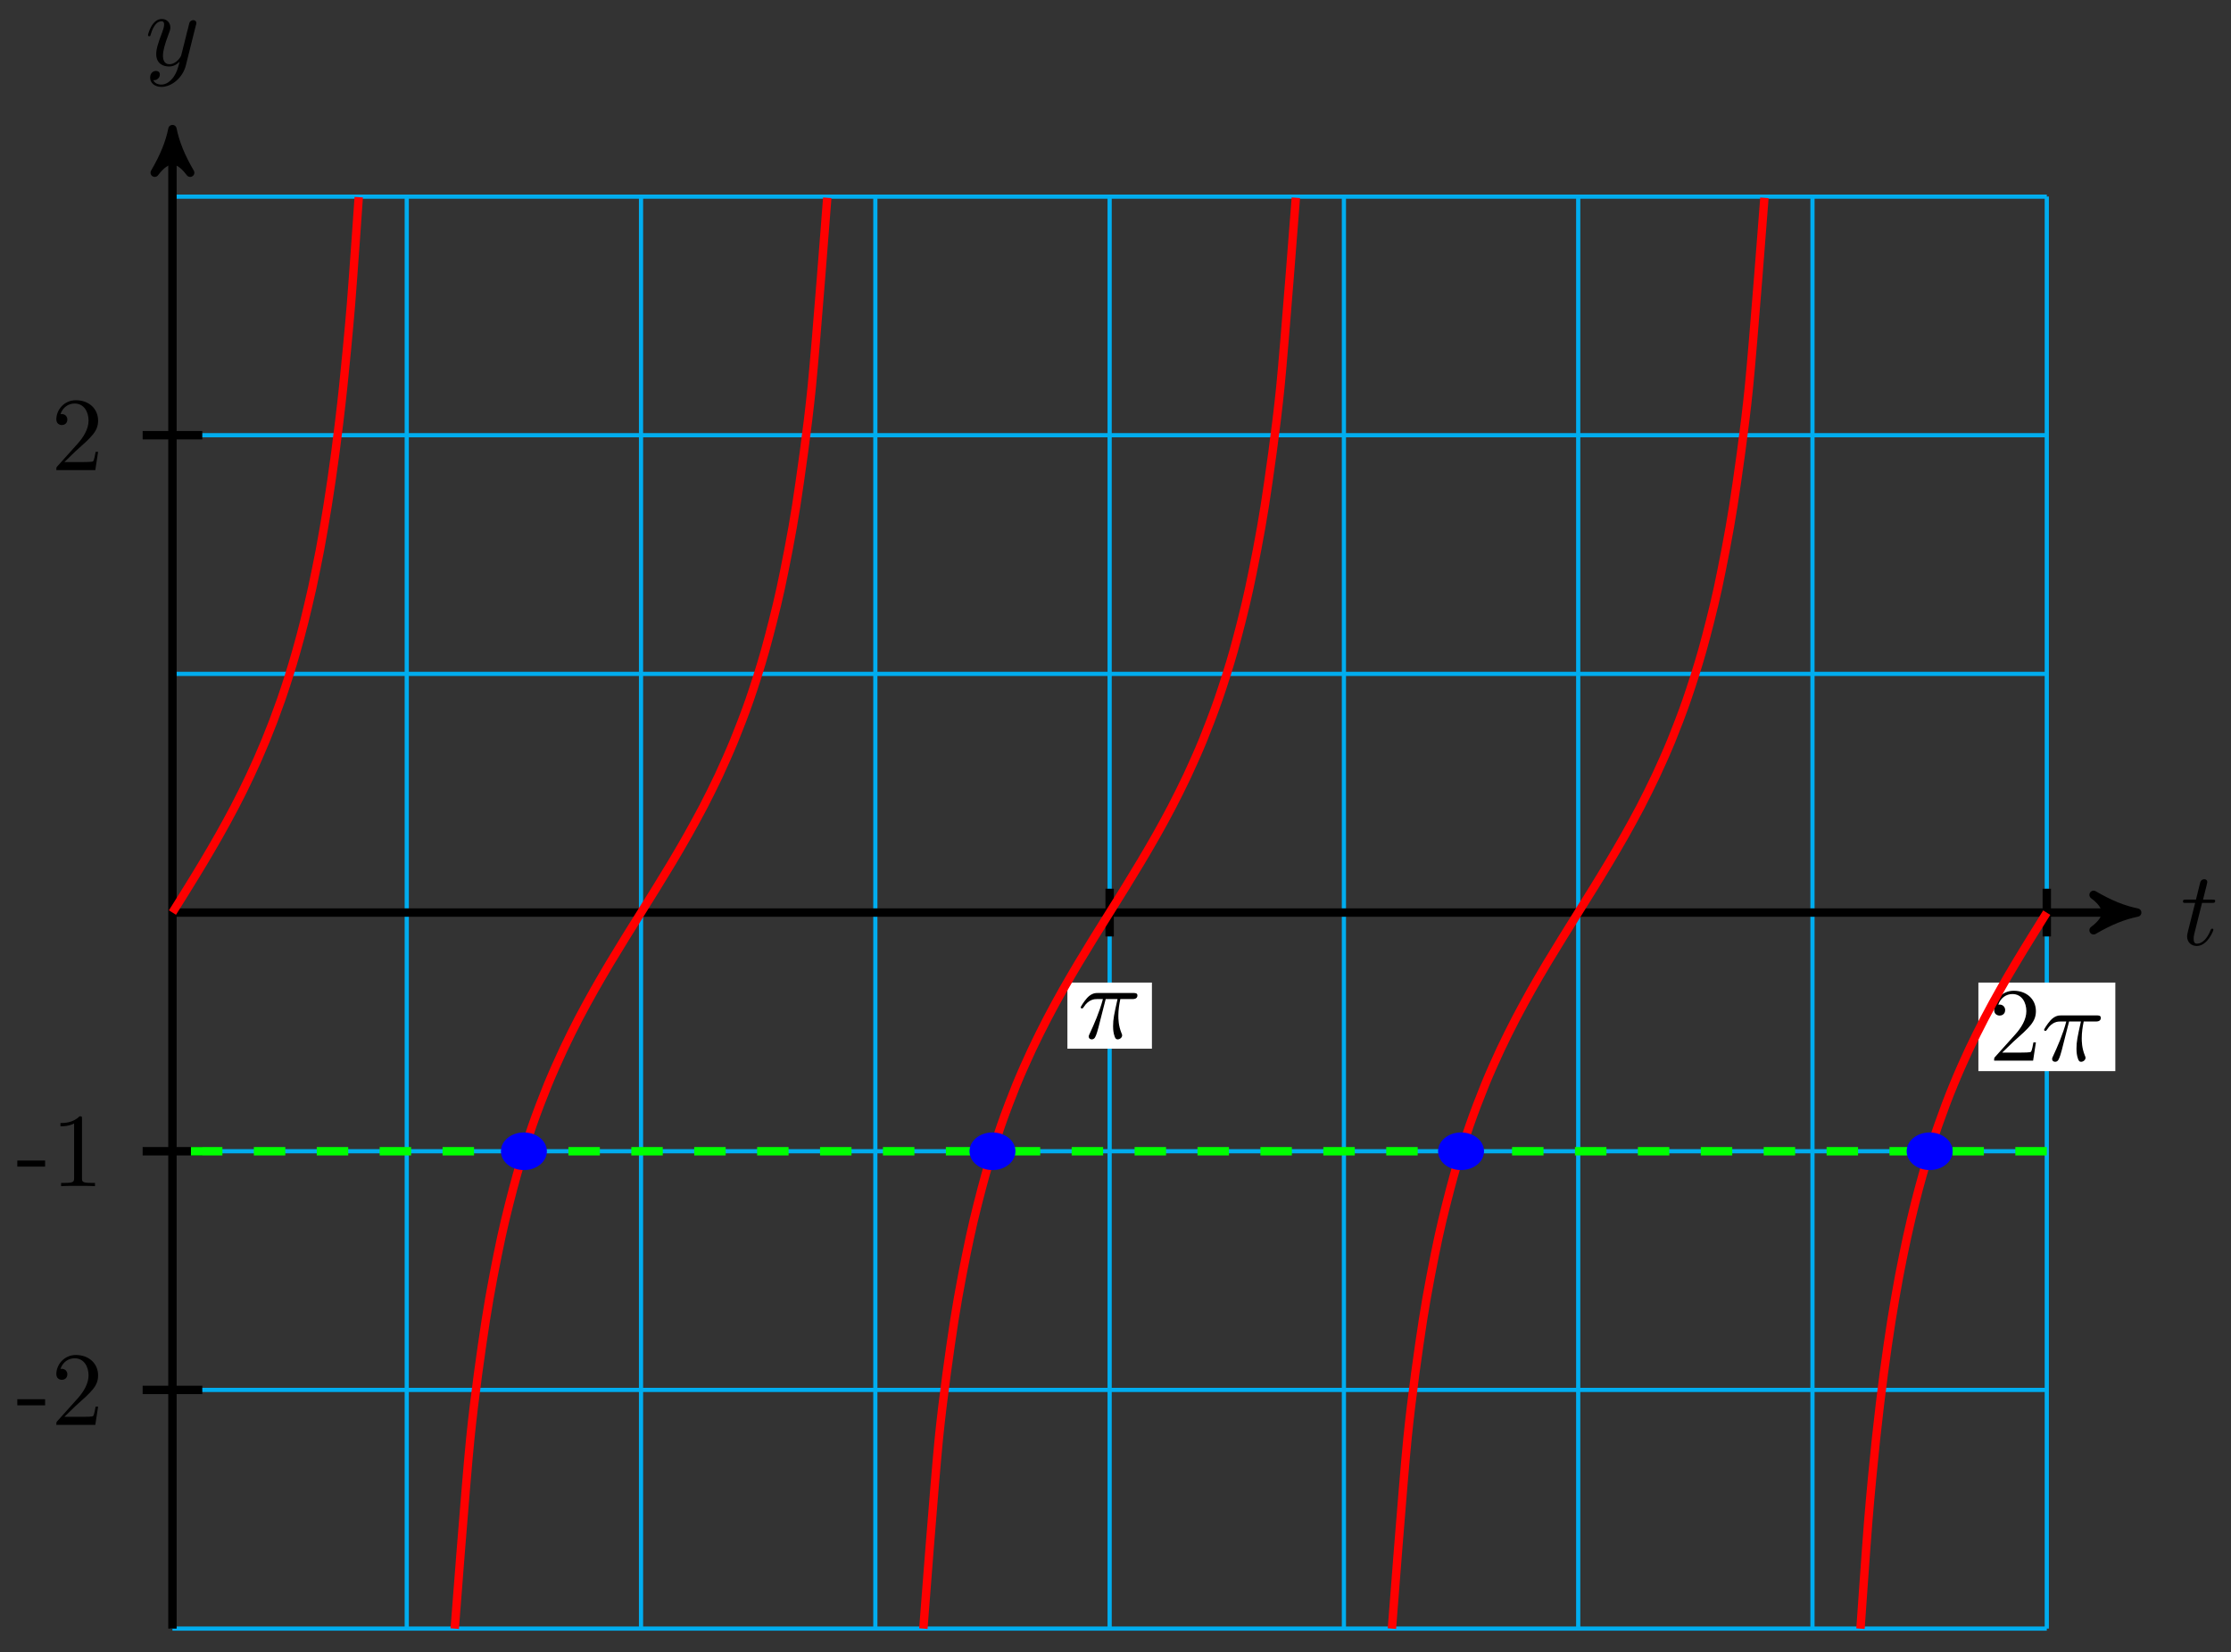 <?xml version="1.0" encoding="UTF-8"?>
<svg xmlns="http://www.w3.org/2000/svg" xmlns:xlink="http://www.w3.org/1999/xlink" width="212pt" height="157pt" viewBox="0 0 212 157" version="1.1">
<rect x="0" y="0" width="212" height="157" fill="#333333" stroke="none"/>
<defs>
<g>
<symbol overflow="visible" id="glyph0-0">
<path style="stroke:none;" d=""/>
</symbol>
<symbol overflow="visible" id="glyph0-1">
<path style="stroke:none;" d="M 2.047 -3.984 L 2.984 -3.984 C 3.188 -3.984 3.297 -3.984 3.297 -4.188 C 3.297 -4.297 3.188 -4.297 3.016 -4.297 L 2.141 -4.297 C 2.5 -5.719 2.547 -5.906 2.547 -5.969 C 2.547 -6.141 2.422 -6.234 2.25 -6.234 C 2.219 -6.234 1.938 -6.234 1.859 -5.875 L 1.469 -4.297 L 0.531 -4.297 C 0.328 -4.297 0.234 -4.297 0.234 -4.109 C 0.234 -3.984 0.312 -3.984 0.516 -3.984 L 1.391 -3.984 C 0.672 -1.156 0.625 -0.984 0.625 -0.812 C 0.625 -0.266 1 0.109 1.547 0.109 C 2.562 0.109 3.125 -1.344 3.125 -1.422 C 3.125 -1.531 3.047 -1.531 3.016 -1.531 C 2.922 -1.531 2.906 -1.5 2.859 -1.391 C 2.438 -0.344 1.906 -0.109 1.562 -0.109 C 1.359 -0.109 1.25 -0.234 1.25 -0.562 C 1.25 -0.812 1.281 -0.875 1.312 -1.047 Z M 2.047 -3.984 "/>
</symbol>
<symbol overflow="visible" id="glyph0-2">
<path style="stroke:none;" d="M 2.641 -3.719 L 3.766 -3.719 C 3.438 -2.25 3.344 -1.812 3.344 -1.141 C 3.344 -1 3.344 -0.734 3.422 -0.391 C 3.531 0.047 3.641 0.109 3.781 0.109 C 3.984 0.109 4.203 -0.062 4.203 -0.266 C 4.203 -0.328 4.203 -0.344 4.141 -0.484 C 3.844 -1.203 3.844 -1.859 3.844 -2.141 C 3.844 -2.656 3.922 -3.203 4.031 -3.719 L 5.156 -3.719 C 5.297 -3.719 5.656 -3.719 5.656 -4.062 C 5.656 -4.297 5.438 -4.297 5.25 -4.297 L 1.906 -4.297 C 1.688 -4.297 1.312 -4.297 0.875 -3.828 C 0.531 -3.438 0.266 -2.984 0.266 -2.938 C 0.266 -2.922 0.266 -2.828 0.391 -2.828 C 0.469 -2.828 0.484 -2.875 0.547 -2.953 C 1.031 -3.719 1.609 -3.719 1.812 -3.719 L 2.375 -3.719 C 2.062 -2.516 1.531 -1.312 1.109 -0.406 C 1.031 -0.25 1.031 -0.234 1.031 -0.156 C 1.031 0.031 1.188 0.109 1.312 0.109 C 1.609 0.109 1.688 -0.172 1.812 -0.531 C 1.953 -1 1.953 -1.016 2.078 -1.516 Z M 2.641 -3.719 "/>
</symbol>
<symbol overflow="visible" id="glyph0-3">
<path style="stroke:none;" d="M 4.844 -3.797 C 4.891 -3.938 4.891 -3.953 4.891 -4.031 C 4.891 -4.203 4.75 -4.297 4.594 -4.297 C 4.5 -4.297 4.344 -4.234 4.25 -4.094 C 4.234 -4.031 4.141 -3.734 4.109 -3.547 C 4.031 -3.297 3.969 -3.016 3.906 -2.75 L 3.453 -0.953 C 3.422 -0.812 2.984 -0.109 2.328 -0.109 C 1.828 -0.109 1.719 -0.547 1.719 -0.922 C 1.719 -1.375 1.891 -2 2.219 -2.875 C 2.375 -3.281 2.422 -3.391 2.422 -3.594 C 2.422 -4.031 2.109 -4.406 1.609 -4.406 C 0.656 -4.406 0.297 -2.953 0.297 -2.875 C 0.297 -2.766 0.391 -2.766 0.406 -2.766 C 0.516 -2.766 0.516 -2.797 0.562 -2.953 C 0.844 -3.891 1.234 -4.188 1.578 -4.188 C 1.656 -4.188 1.828 -4.188 1.828 -3.875 C 1.828 -3.625 1.719 -3.359 1.656 -3.172 C 1.25 -2.109 1.078 -1.547 1.078 -1.078 C 1.078 -0.188 1.703 0.109 2.297 0.109 C 2.688 0.109 3.016 -0.062 3.297 -0.344 C 3.172 0.172 3.047 0.672 2.656 1.203 C 2.391 1.531 2.016 1.828 1.562 1.828 C 1.422 1.828 0.969 1.797 0.797 1.406 C 0.953 1.406 1.094 1.406 1.219 1.281 C 1.328 1.203 1.422 1.062 1.422 0.875 C 1.422 0.562 1.156 0.531 1.062 0.531 C 0.828 0.531 0.5 0.688 0.5 1.172 C 0.5 1.672 0.938 2.047 1.562 2.047 C 2.578 2.047 3.609 1.141 3.891 0.016 Z M 4.844 -3.797 "/>
</symbol>
<symbol overflow="visible" id="glyph1-0">
<path style="stroke:none;" d=""/>
</symbol>
<symbol overflow="visible" id="glyph1-1">
<path style="stroke:none;" d="M 1.266 -0.766 L 2.328 -1.797 C 3.875 -3.172 4.469 -3.703 4.469 -4.703 C 4.469 -5.844 3.578 -6.641 2.359 -6.641 C 1.234 -6.641 0.5 -5.719 0.5 -4.828 C 0.5 -4.281 1 -4.281 1.031 -4.281 C 1.203 -4.281 1.547 -4.391 1.547 -4.812 C 1.547 -5.062 1.359 -5.328 1.016 -5.328 C 0.938 -5.328 0.922 -5.328 0.891 -5.312 C 1.109 -5.969 1.656 -6.328 2.234 -6.328 C 3.141 -6.328 3.562 -5.516 3.562 -4.703 C 3.562 -3.906 3.078 -3.125 2.516 -2.5 L 0.609 -0.375 C 0.5 -0.266 0.5 -0.234 0.5 0 L 4.203 0 L 4.469 -1.734 L 4.234 -1.734 C 4.172 -1.438 4.109 -1 4 -0.844 C 3.938 -0.766 3.281 -0.766 3.062 -0.766 Z M 1.266 -0.766 "/>
</symbol>
<symbol overflow="visible" id="glyph2-0">
<path style="stroke:none;" d=""/>
</symbol>
<symbol overflow="visible" id="glyph2-1">
<path style="stroke:none;" d="M 2.75 -1.859 L 2.75 -2.438 L 0.109 -2.438 L 0.109 -1.859 Z M 2.75 -1.859 "/>
</symbol>
<symbol overflow="visible" id="glyph2-2">
<path style="stroke:none;" d="M 4.469 -1.734 L 4.234 -1.734 C 4.172 -1.438 4.109 -1 4 -0.844 C 3.938 -0.766 3.281 -0.766 3.062 -0.766 L 1.266 -0.766 L 2.328 -1.797 C 3.875 -3.172 4.469 -3.703 4.469 -4.703 C 4.469 -5.844 3.578 -6.641 2.359 -6.641 C 1.234 -6.641 0.5 -5.719 0.5 -4.828 C 0.5 -4.281 1 -4.281 1.031 -4.281 C 1.203 -4.281 1.547 -4.391 1.547 -4.812 C 1.547 -5.062 1.359 -5.328 1.016 -5.328 C 0.938 -5.328 0.922 -5.328 0.891 -5.312 C 1.109 -5.969 1.656 -6.328 2.234 -6.328 C 3.141 -6.328 3.562 -5.516 3.562 -4.703 C 3.562 -3.906 3.078 -3.125 2.516 -2.5 L 0.609 -0.375 C 0.5 -0.266 0.5 -0.234 0.5 0 L 4.203 0 Z M 4.469 -1.734 "/>
</symbol>
<symbol overflow="visible" id="glyph2-3">
<path style="stroke:none;" d="M 4.172 0 L 4.172 -0.312 L 3.859 -0.312 C 2.953 -0.312 2.938 -0.422 2.938 -0.781 L 2.938 -6.375 C 2.938 -6.625 2.938 -6.641 2.703 -6.641 C 2.078 -6 1.203 -6 0.891 -6 L 0.891 -5.688 C 1.094 -5.688 1.672 -5.688 2.188 -5.953 L 2.188 -0.781 C 2.188 -0.422 2.156 -0.312 1.266 -0.312 L 0.953 -0.312 L 0.953 0 C 1.297 -0.031 2.156 -0.031 2.562 -0.031 C 2.953 -0.031 3.828 -0.031 4.172 0 Z M 4.172 0 "/>
</symbol>
</g>
</defs>
<g id="surface1">
<path style="fill:none;stroke-width:0.399;stroke-linecap:butt;stroke-linejoin:miter;stroke:rgb(0%,67.839%,93.729%);stroke-opacity:1;stroke-miterlimit:10;" d="M -0.001 -68.033 L 178.107 -68.033 M -0.001 -45.355 L 178.107 -45.355 M -0.001 -22.677 L 178.107 -22.677 M -0.001 0.001 L 178.107 0.001 M -0.001 22.679 L 178.107 22.679 M -0.001 45.357 L 178.107 45.357 M -0.001 68.023 L 178.107 68.023 M -0.001 -68.033 L -0.001 68.034 M 22.264 -68.033 L 22.264 68.034 M 44.525 -68.033 L 44.525 68.034 M 66.79 -68.033 L 66.79 68.034 M 89.055 -68.033 L 89.055 68.034 M 111.316 -68.033 L 111.316 68.034 M 133.581 -68.033 L 133.581 68.034 M 155.842 -68.033 L 155.842 68.034 M 178.107 -68.033 L 178.107 68.034 " transform="matrix(1,0,0,-1,16.388,86.708)"/>
<path style="fill:none;stroke-width:0.797;stroke-linecap:butt;stroke-linejoin:miter;stroke:rgb(0%,0%,0%);stroke-opacity:1;stroke-miterlimit:10;" d="M -0.001 0.001 L 185.653 0.001 " transform="matrix(1,0,0,-1,16.388,86.708)"/>
<path style="fill-rule:nonzero;fill:rgb(0%,0%,0%);fill-opacity:1;stroke-width:0.797;stroke-linecap:butt;stroke-linejoin:round;stroke:rgb(0%,0%,0%);stroke-opacity:1;stroke-miterlimit:10;" d="M 1.038 0.001 C -0.259 0.259 -1.556 0.778 -3.107 1.684 C -1.556 0.516 -1.556 -0.519 -3.107 -1.683 C -1.556 -0.776 -0.259 -0.261 1.038 0.001 Z M 1.038 0.001 " transform="matrix(1,0,0,-1,202.048,86.708)"/>
<g style="fill:rgb(0%,0%,0%);fill-opacity:1;">
  <use xlink:href="#glyph0-1" x="207.202" y="89.772"/>
</g>
<path style="fill:none;stroke-width:0.797;stroke-linecap:butt;stroke-linejoin:miter;stroke:rgb(0%,0%,0%);stroke-opacity:1;stroke-miterlimit:10;" d="M 89.055 2.266 L 89.055 -2.268 " transform="matrix(1,0,0,-1,16.388,86.708)"/>
<path style=" stroke:none;fill-rule:nonzero;fill:rgb(100%,100%,100%);fill-opacity:1;" d="M 101.43 99.641 L 109.461 99.641 L 109.461 93.359 L 101.43 93.359 Z M 101.43 99.641 "/>
<g style="fill:rgb(0%,0%,0%);fill-opacity:1;">
  <use xlink:href="#glyph0-2" x="102.427" y="98.646"/>
</g>
<path style="fill:none;stroke-width:0.797;stroke-linecap:butt;stroke-linejoin:miter;stroke:rgb(0%,0%,0%);stroke-opacity:1;stroke-miterlimit:10;" d="M 178.107 2.266 L 178.107 -2.268 " transform="matrix(1,0,0,-1,16.388,86.708)"/>
<path style=" stroke:none;fill-rule:nonzero;fill:rgb(100%,100%,100%);fill-opacity:1;" d="M 187.996 101.773 L 201.008 101.773 L 201.008 93.359 L 187.996 93.359 Z M 187.996 101.773 "/>
<g style="fill:rgb(0%,0%,0%);fill-opacity:1;">
  <use xlink:href="#glyph1-1" x="188.992" y="100.777"/>
</g>
<g style="fill:rgb(0%,0%,0%);fill-opacity:1;">
  <use xlink:href="#glyph0-2" x="193.973" y="100.777"/>
</g>
<path style="fill:none;stroke-width:0.797;stroke-linecap:butt;stroke-linejoin:miter;stroke:rgb(0%,0%,0%);stroke-opacity:1;stroke-miterlimit:10;" d="M -0.001 -68.033 L -0.001 73.401 " transform="matrix(1,0,0,-1,16.388,86.708)"/>
<path style="fill-rule:nonzero;fill:rgb(0%,0%,0%);fill-opacity:1;stroke-width:0.797;stroke-linecap:butt;stroke-linejoin:round;stroke:rgb(0%,0%,0%);stroke-opacity:1;stroke-miterlimit:10;" d="M 1.035 0.001 C -0.258 0.259 -1.555 0.779 -3.109 1.685 C -1.555 0.517 -1.555 -0.518 -3.109 -1.682 C -1.555 -0.776 -0.258 -0.26 1.035 0.001 Z M 1.035 0.001 " transform="matrix(0,-1,-1,0,16.388,13.301)"/>
<g style="fill:rgb(0%,0%,0%);fill-opacity:1;">
  <use xlink:href="#glyph0-3" x="13.767" y="6.209"/>
</g>
<path style="fill:none;stroke-width:0.797;stroke-linecap:butt;stroke-linejoin:miter;stroke:rgb(0%,0%,0%);stroke-opacity:1;stroke-miterlimit:10;" d="M 2.834 -45.355 L -2.833 -45.355 " transform="matrix(1,0,0,-1,16.388,86.708)"/>
<g style="fill:rgb(0%,0%,0%);fill-opacity:1;">
  <use xlink:href="#glyph2-1" x="1.536" y="135.385"/>
  <use xlink:href="#glyph2-2" x="4.853" y="135.385"/>
</g>
<path style="fill:none;stroke-width:0.797;stroke-linecap:butt;stroke-linejoin:miter;stroke:rgb(0%,0%,0%);stroke-opacity:1;stroke-miterlimit:10;" d="M 2.834 45.357 L -2.833 45.357 " transform="matrix(1,0,0,-1,16.388,86.708)"/>
<g style="fill:rgb(0%,0%,0%);fill-opacity:1;">
  <use xlink:href="#glyph2-2" x="4.853" y="44.668"/>
</g>
<path style="fill:none;stroke-width:0.797;stroke-linecap:butt;stroke-linejoin:miter;stroke:rgb(0%,0%,0%);stroke-opacity:1;stroke-miterlimit:10;" d="M 2.834 -22.677 L -2.833 -22.677 " transform="matrix(1,0,0,-1,16.388,86.708)"/>
<g style="fill:rgb(0%,0%,0%);fill-opacity:1;">
  <use xlink:href="#glyph2-1" x="1.536" y="112.705"/>
  <use xlink:href="#glyph2-3" x="4.853" y="112.705"/>
</g>
<path style="fill:none;stroke-width:0.797;stroke-linecap:butt;stroke-linejoin:miter;stroke:rgb(100%,0%,0%);stroke-opacity:1;stroke-miterlimit:10;" d="M -0.001 0.001 C -0.001 0.001 0.534 0.852 0.737 1.18 C 0.944 1.509 1.272 2.036 1.475 2.368 C 1.678 2.7 2.006 3.231 2.213 3.567 C 2.416 3.903 2.745 4.446 2.952 4.79 C 3.155 5.129 3.483 5.684 3.686 6.036 C 3.893 6.387 4.221 6.957 4.424 7.317 C 4.631 7.68 4.959 8.27 5.162 8.645 C 5.366 9.02 5.694 9.633 5.901 10.024 C 6.104 10.418 6.432 11.059 6.639 11.469 C 6.842 11.883 7.17 12.558 7.373 12.992 C 7.58 13.429 7.909 14.148 8.112 14.609 C 8.319 15.074 8.647 15.843 8.85 16.339 C 9.053 16.839 9.381 17.664 9.588 18.206 C 9.791 18.745 10.119 19.64 10.326 20.23 C 10.53 20.82 10.858 21.804 11.061 22.456 C 11.268 23.104 11.596 24.198 11.799 24.925 C 12.006 25.647 12.334 26.87 12.537 27.69 C 12.74 28.51 13.069 29.893 13.276 30.83 C 13.479 31.772 13.807 33.361 14.014 34.451 C 14.217 35.541 14.545 37.404 14.748 38.697 C 14.955 39.986 15.283 42.197 15.486 43.759 C 15.693 45.325 16.022 48.02 16.225 49.966 C 16.428 51.911 16.756 55.278 16.963 57.777 C 17.166 60.277 17.701 67.972 17.701 67.972 " transform="matrix(1,0,0,-1,16.388,86.708)"/>
<path style="fill:none;stroke-width:0.797;stroke-linecap:butt;stroke-linejoin:miter;stroke:rgb(100%,0%,0%);stroke-opacity:1;stroke-miterlimit:10;" d="M 26.822 -68.033 C 26.822 -68.033 27.888 -54.065 28.299 -49.999 C 28.709 -45.933 29.365 -41.375 29.775 -38.719 C 30.181 -36.063 30.838 -32.762 31.248 -30.848 C 31.658 -28.938 32.314 -26.407 32.724 -24.935 C 33.134 -23.466 33.791 -21.435 34.197 -20.244 C 34.607 -19.052 35.263 -17.353 35.673 -16.349 C 36.083 -15.346 36.74 -13.877 37.15 -13.002 C 37.556 -12.127 38.212 -10.819 38.622 -10.033 C 39.033 -9.244 39.689 -8.053 40.099 -7.327 C 40.509 -6.596 41.165 -5.483 41.572 -4.796 C 41.982 -4.108 42.638 -3.038 43.048 -2.374 C 43.458 -1.71 44.114 -0.663 44.525 -0.007 C 44.931 0.649 45.587 1.696 45.997 2.36 C 46.407 3.028 47.064 4.094 47.474 4.782 C 47.884 5.469 48.54 6.586 48.946 7.313 C 49.356 8.039 50.013 9.231 50.423 10.016 C 50.833 10.805 51.489 12.109 51.899 12.988 C 52.306 13.863 52.962 15.328 53.372 16.332 C 53.782 17.335 54.438 19.031 54.849 20.222 C 55.259 21.409 55.915 23.44 56.321 24.909 C 56.731 26.382 57.387 28.905 57.798 30.815 C 58.208 32.725 58.864 36.018 59.274 38.67 C 59.68 41.326 60.337 45.872 60.747 49.93 C 61.157 53.989 62.223 67.913 62.223 67.913 " transform="matrix(1,0,0,-1,16.388,86.708)"/>
<path style="fill:none;stroke-width:0.797;stroke-linecap:butt;stroke-linejoin:miter;stroke:rgb(100%,0%,0%);stroke-opacity:1;stroke-miterlimit:10;" d="M 71.352 -68.033 C 71.352 -68.033 72.418 -54.065 72.825 -49.999 C 73.235 -45.929 73.891 -41.375 74.301 -38.715 C 74.711 -36.059 75.367 -32.762 75.778 -30.848 C 76.184 -28.938 76.84 -26.407 77.25 -24.935 C 77.66 -23.466 78.317 -21.435 78.727 -20.244 C 79.137 -19.052 79.793 -17.353 80.199 -16.349 C 80.609 -15.346 81.266 -13.877 81.676 -13.002 C 82.086 -12.127 82.742 -10.819 83.152 -10.033 C 83.559 -9.244 84.215 -8.053 84.625 -7.327 C 85.035 -6.6 85.691 -5.483 86.101 -4.796 C 86.512 -4.108 87.168 -3.038 87.574 -2.374 C 87.984 -1.71 88.64 -0.663 89.051 -0.007 C 89.461 0.653 90.117 1.696 90.527 2.36 C 90.933 3.028 91.59 4.094 92 4.782 C 92.41 5.469 93.066 6.586 93.476 7.313 C 93.886 8.039 94.543 9.231 94.949 10.016 C 95.359 10.805 96.015 12.109 96.425 12.988 C 96.836 13.863 97.492 15.328 97.902 16.332 C 98.308 17.335 98.964 19.031 99.375 20.222 C 99.785 21.409 100.441 23.44 100.851 24.909 C 101.261 26.382 101.917 28.905 102.324 30.815 C 102.734 32.725 103.39 36.018 103.8 38.67 C 104.21 41.326 104.867 45.872 105.277 49.93 C 105.683 53.989 106.749 67.917 106.749 67.917 " transform="matrix(1,0,0,-1,16.388,86.708)"/>
<path style="fill:none;stroke-width:0.797;stroke-linecap:butt;stroke-linejoin:miter;stroke:rgb(100%,0%,0%);stroke-opacity:1;stroke-miterlimit:10;" d="M 115.878 -68.033 C 115.878 -68.033 116.944 -54.069 117.354 -49.999 C 117.761 -45.933 118.417 -41.375 118.827 -38.719 C 119.237 -36.063 119.893 -32.762 120.304 -30.848 C 120.714 -28.938 121.37 -26.407 121.776 -24.935 C 122.186 -23.466 122.843 -21.435 123.253 -20.244 C 123.663 -19.052 124.319 -17.353 124.729 -16.349 C 125.135 -15.346 125.792 -13.877 126.202 -13.002 C 126.612 -12.127 127.268 -10.819 127.678 -10.033 C 128.088 -9.244 128.745 -8.053 129.151 -7.327 C 129.561 -6.6 130.217 -5.483 130.627 -4.796 C 131.038 -4.108 131.694 -3.038 132.104 -2.374 C 132.51 -1.71 133.166 -0.663 133.577 -0.007 C 133.987 0.649 134.643 1.696 135.053 2.36 C 135.463 3.024 136.12 4.094 136.526 4.782 C 136.936 5.469 137.592 6.586 138.002 7.313 C 138.412 8.039 139.069 9.231 139.479 10.016 C 139.885 10.805 140.541 12.109 140.951 12.984 C 141.362 13.859 142.018 15.328 142.428 16.332 C 142.838 17.335 143.494 19.031 143.901 20.222 C 144.311 21.409 144.967 23.44 145.377 24.909 C 145.787 26.382 146.443 28.905 146.854 30.815 C 147.26 32.725 147.916 36.018 148.326 38.67 C 148.736 41.322 149.393 45.872 149.803 49.927 C 150.213 53.985 151.275 67.909 151.275 67.909 " transform="matrix(1,0,0,-1,16.388,86.708)"/>
<path style="fill:none;stroke-width:0.797;stroke-linecap:butt;stroke-linejoin:miter;stroke:rgb(100%,0%,0%);stroke-opacity:1;stroke-miterlimit:10;" d="M 160.404 -68.037 C 160.404 -68.037 160.939 -60.326 161.142 -57.823 C 161.345 -55.319 161.673 -51.948 161.88 -49.999 C 162.084 -48.054 162.412 -45.355 162.619 -43.789 C 162.822 -42.222 163.15 -40.012 163.353 -38.719 C 163.56 -37.426 163.888 -35.563 164.091 -34.473 C 164.298 -33.379 164.626 -31.79 164.83 -30.848 C 165.033 -29.911 165.361 -28.524 165.568 -27.704 C 165.771 -26.884 166.099 -25.661 166.306 -24.935 C 166.509 -24.208 166.837 -23.118 167.04 -22.47 C 167.247 -21.818 167.576 -20.833 167.779 -20.244 C 167.986 -19.654 168.314 -18.755 168.517 -18.213 C 168.72 -17.674 169.048 -16.849 169.255 -16.349 C 169.458 -15.849 169.786 -15.084 169.993 -14.619 C 170.197 -14.154 170.525 -13.439 170.728 -13.002 C 170.935 -12.565 171.263 -11.889 171.466 -11.479 C 171.673 -11.065 172.001 -10.424 172.204 -10.033 C 172.407 -9.639 172.736 -9.026 172.943 -8.651 C 173.146 -8.276 173.474 -7.686 173.681 -7.327 C 173.884 -6.963 174.212 -6.393 174.415 -6.042 C 174.622 -5.69 174.95 -5.135 175.153 -4.796 C 175.361 -4.452 175.689 -3.909 175.892 -3.573 C 176.095 -3.237 176.423 -2.706 176.63 -2.374 C 176.833 -2.042 177.161 -1.515 177.368 -1.187 C 177.571 -0.858 178.103 -0.007 178.103 -0.007 " transform="matrix(1,0,0,-1,16.388,86.708)"/>
<path style="fill:none;stroke-width:0.797;stroke-linecap:butt;stroke-linejoin:miter;stroke:rgb(0%,100%,0%);stroke-opacity:1;stroke-dasharray:2.989,2.989;stroke-miterlimit:10;" d="M 178.107 -22.677 L -0.001 -22.677 " transform="matrix(1,0,0,-1,16.388,86.708)"/>
<path style="fill-rule:nonzero;fill:rgb(0%,0%,100%);fill-opacity:1;stroke-width:0.399;stroke-linecap:butt;stroke-linejoin:miter;stroke:rgb(0%,0%,100%);stroke-opacity:1;stroke-miterlimit:10;" d="M 35.38 -22.677 C 35.38 -21.802 34.49 -21.091 33.396 -21.091 C 32.298 -21.091 31.412 -21.802 31.412 -22.677 C 31.412 -23.556 32.298 -24.267 33.396 -24.267 C 34.49 -24.267 35.38 -23.556 35.38 -22.677 Z M 35.38 -22.677 " transform="matrix(1,0,0,-1,16.388,86.708)"/>
<path style="fill-rule:nonzero;fill:rgb(0%,0%,100%);fill-opacity:1;stroke-width:0.399;stroke-linecap:butt;stroke-linejoin:miter;stroke:rgb(0%,0%,100%);stroke-opacity:1;stroke-miterlimit:10;" d="M 79.906 -22.677 C 79.906 -21.802 79.02 -21.091 77.922 -21.091 C 76.824 -21.091 75.938 -21.802 75.938 -22.677 C 75.938 -23.556 76.824 -24.267 77.922 -24.267 C 79.02 -24.267 79.906 -23.556 79.906 -22.677 Z M 79.906 -22.677 " transform="matrix(1,0,0,-1,16.388,86.708)"/>
<path style="fill-rule:nonzero;fill:rgb(0%,0%,100%);fill-opacity:1;stroke-width:0.399;stroke-linecap:butt;stroke-linejoin:miter;stroke:rgb(0%,0%,100%);stroke-opacity:1;stroke-miterlimit:10;" d="M 124.432 -22.677 C 124.432 -21.802 123.546 -21.091 122.448 -21.091 C 121.354 -21.091 120.464 -21.802 120.464 -22.677 C 120.464 -23.556 121.354 -24.267 122.448 -24.267 C 123.546 -24.267 124.432 -23.556 124.432 -22.677 Z M 124.432 -22.677 " transform="matrix(1,0,0,-1,16.388,86.708)"/>
<path style="fill-rule:nonzero;fill:rgb(0%,0%,100%);fill-opacity:1;stroke-width:0.399;stroke-linecap:butt;stroke-linejoin:miter;stroke:rgb(0%,0%,100%);stroke-opacity:1;stroke-miterlimit:10;" d="M 168.962 -22.677 C 168.962 -21.802 168.072 -21.091 166.978 -21.091 C 165.88 -21.091 164.99 -21.802 164.99 -22.677 C 164.99 -23.556 165.88 -24.267 166.978 -24.267 C 168.072 -24.267 168.962 -23.556 168.962 -22.677 Z M 168.962 -22.677 " transform="matrix(1,0,0,-1,16.388,86.708)"/>
</g>
</svg>
